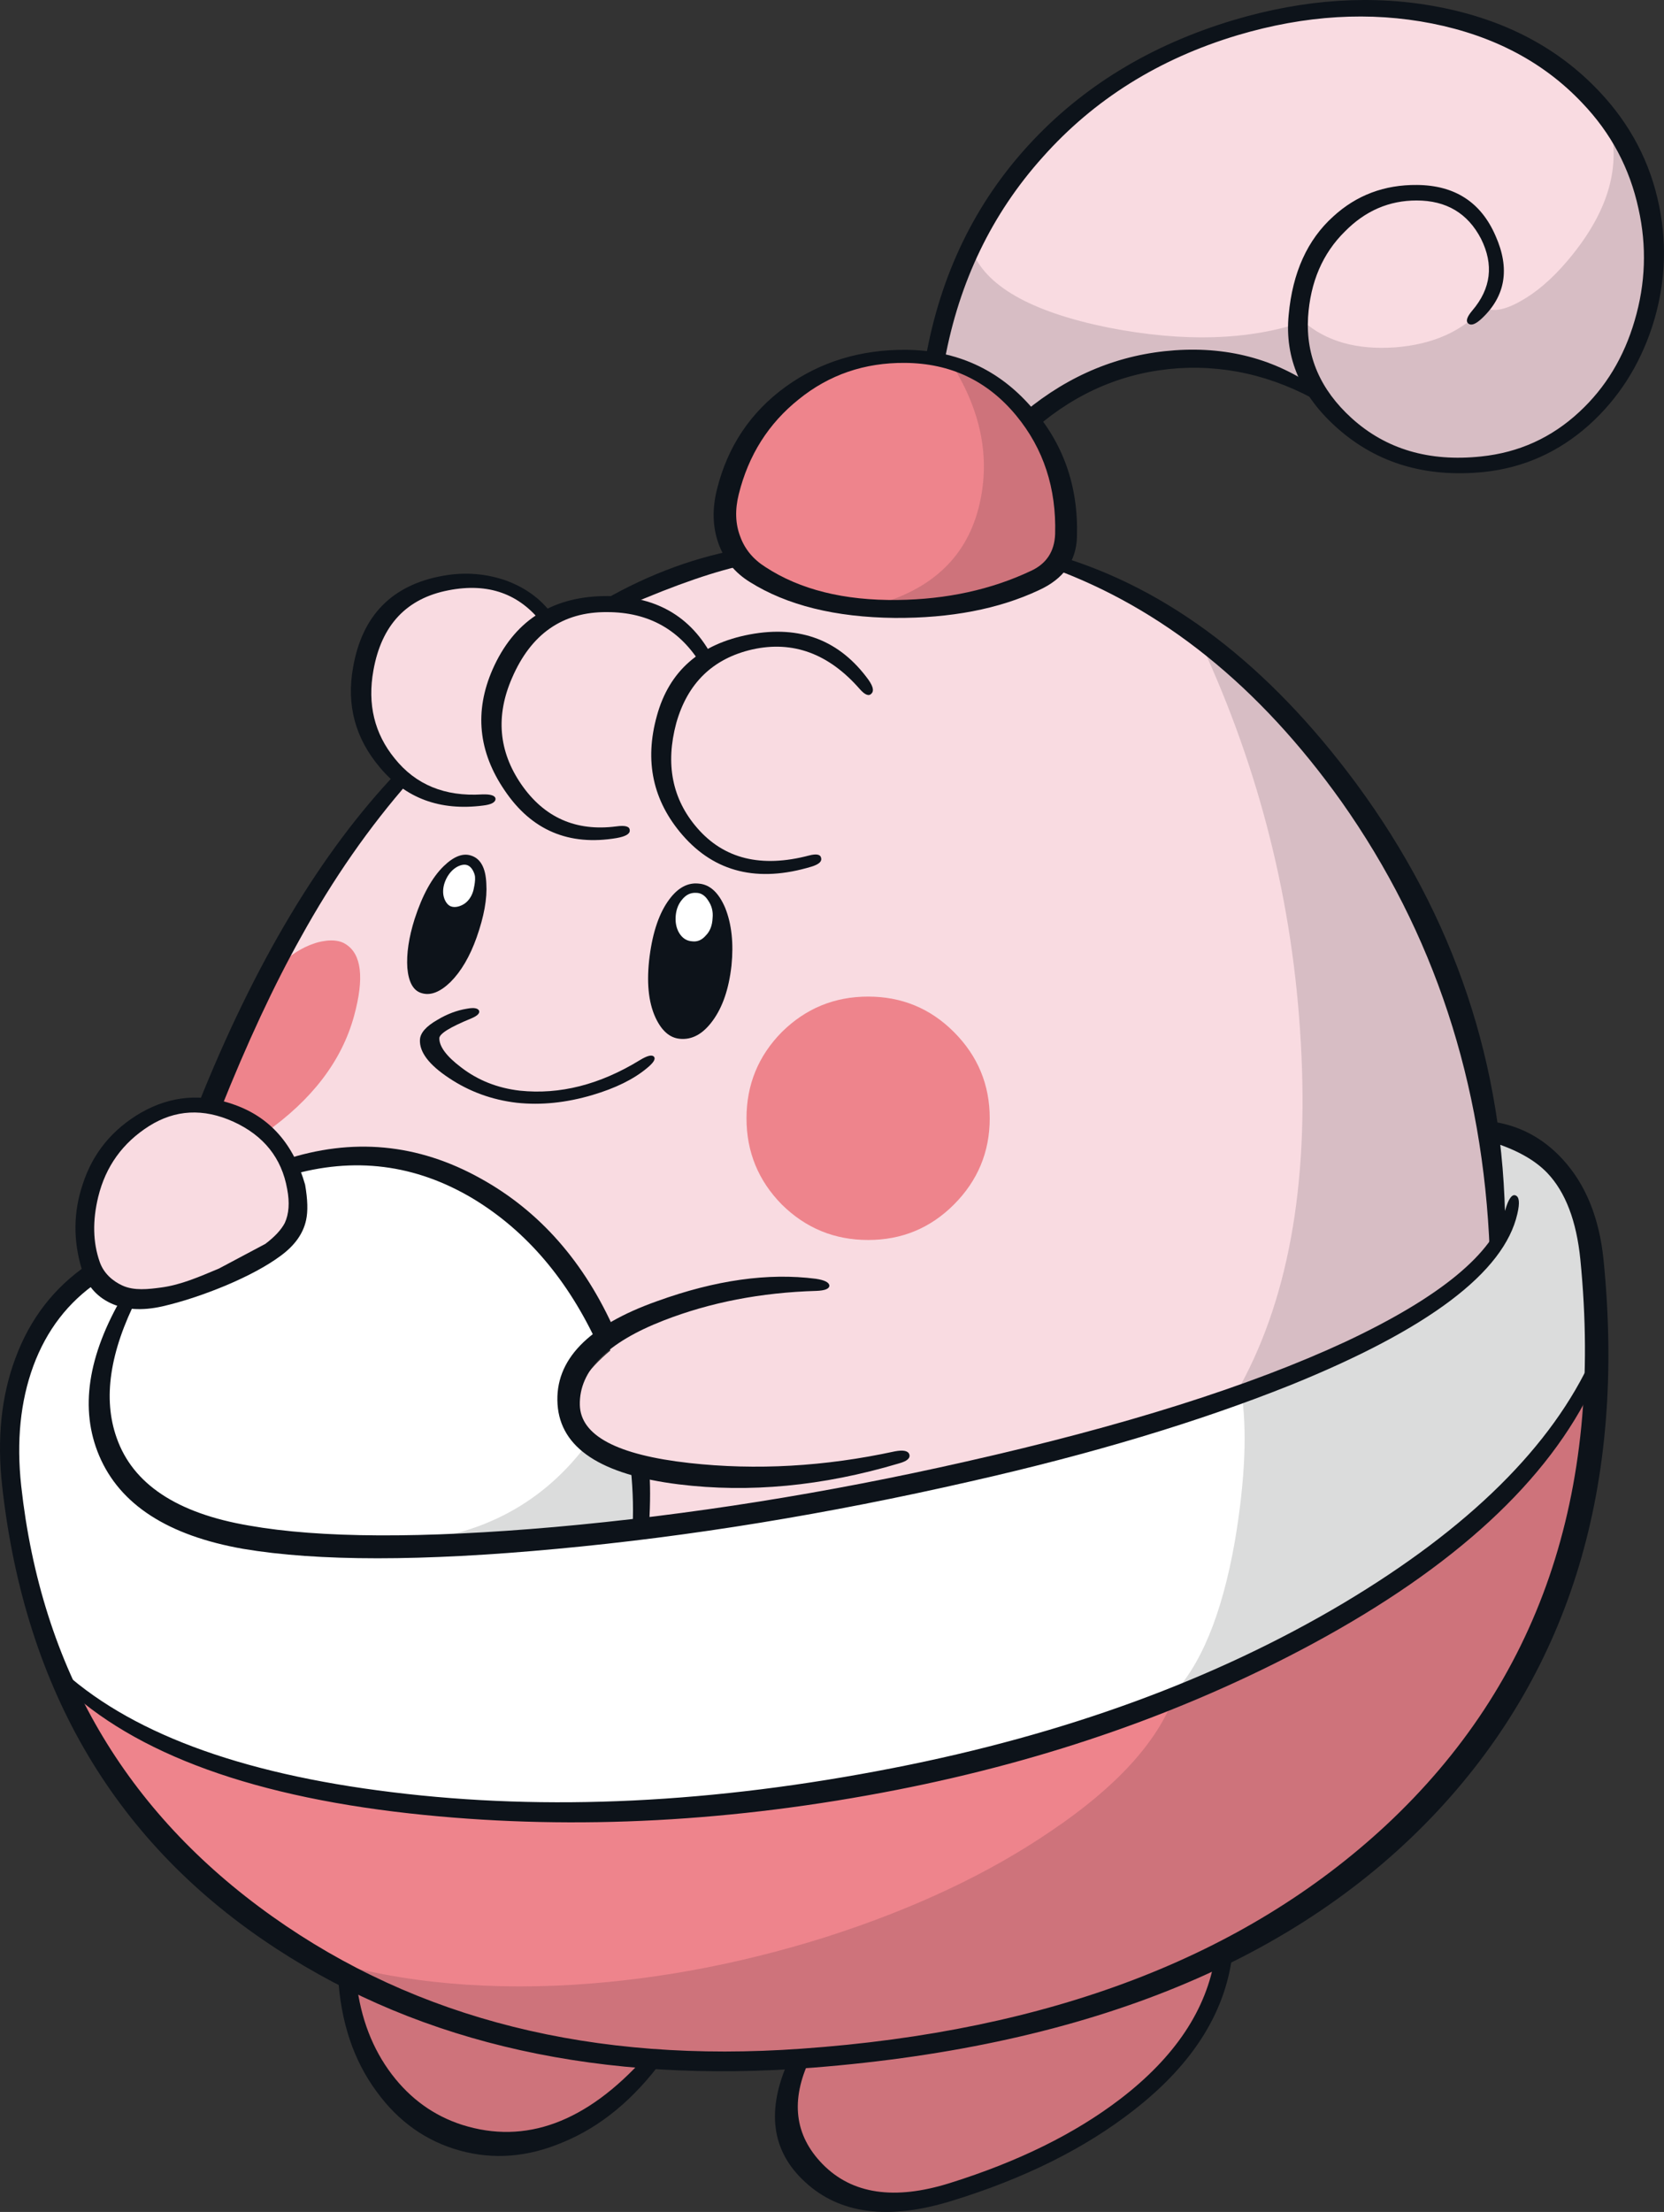 <?xml version="1.0" encoding="UTF-8"?>
<svg version="1.1" viewBox="0 0 171.72 228.11" xmlns="http://www.w3.org/2000/svg">
 <rect x="0" y="0" width="171.72" height="228.11" fill="#333333" stroke="none"/>
 <g transform="translate(-.013 .024)">
  <path d="m84.05 61.55q3.6 1 7.75 1.1l8.55-0.85q5.6-1.2 8.7-3.8 19.75 6.85 33.15 28.4 12.7 20.4 12.45 41.35-5.3 9.5-35.2 18.35-23.7 7.05-53.35 11.3l-0.05-3.85-0.4-3.55q-2.75-0.75-4.75-2.25-1.85-1.4-1.95-2.6-0.05-1.1 1.15-2.8 1.15-1.65 2.9-3.1-4.35-10.9-14.2-16.7-10-5.9-19-2.3 1.05 3.05 0.55 4.9-0.3 1.4-1.85 3-2 2.1-11 4.95l-4.9 0.2q-1.85-0.6-2.7-2.15-3.15-5.6 1.6-12.1t10.6-4.75q2.9-9 9.2-19.5 3.25-5.5 9.8-14.9-1.85-1.7-3.1-5.05-1.45-3.95-0.35-6.75 3.1-7.9 10.05-8.15 6.1-0.2 8.95 4.1 1.3-0.75 3.55-1.2l3.5-0.45q5.95-2.95 12.85-4.95 2.75 2.75 7.5 4.1" fill="#f9dbe1"/>
  <path d="m80.7 106.4q3.7-3.65 8.9-3.65t8.85 3.65q3.7 3.7 3.7 8.9t-3.7 8.9q-3.65 3.65-8.85 3.65t-8.9-3.65q-3.65-3.7-3.65-8.9t3.65-8.9" fill="#ee848c"/>
  <path d="m32.5 97.25s1.992-0.716 3.2 0.1c1.633 1.033 1.917 3.5 0.85 7.4-1.267 4.633-4.35 8.667-9.25 12.1-1.633-1.333-3.367-2.183-5.2-2.55l3.2-7.4 3.45-7.25c1.167-1.167 2.417-1.967 3.75-2.4" fill="#ee848c"/>
  <path d="m164.7 41.95q-5.55 5.55-12.85 5.95-9.9 0.6-15.65-7.3-6.95-3.65-14.55-3.25-8.65 0.45-15.25 6.3-1.7-2.7-4.55-4.45-2.6-1.6-5.35-2.05 2.85-16.9 16.9-27.25 12.65-9.3 27.5-9 13.3 0.3 21.4 7.4 7.75 6.8 8.3 17.55 0.45 9.7-5.9 16.1" fill="#f9dbe1"/>
  <path d="m163.4 126.65q1.1 4.5 0.95 15.5-5.95 12.55-24.5 23.65-18.85 11.3-43.2 16.45-26.7 5.6-49.8 3.9-26.1-1.9-40.45-12.95-1.8-4.15-3.25-10.5-1.2-5.35-1.75-9.9-0.85-7.15 1.6-13.05 2.4-5.65 6.95-8.25 1.95 3.15 8.15 1.55 4.05-1.05 9-3.8 2.85-1.55 3.3-3.95 0.35-1.85-0.6-5.05 11.45-3.3 20.6 2.55 7.55 4.8 12.15 14.8-1.9 1.2-2.95 3.55-1 2.25-0.65 4 0.3 1.8 2.15 3.5 1.95 1.85 4.9 2.75l0.2 3.3-0.1 2.7q32.25-4.45 56.1-12.05 26.3-8.35 32.45-17.6-0.3-6.65-1.2-10.7 7.7 0.35 9.95 9.6" fill="#fff"/>
  <path d="m81.65 40.85q5-3.9 12-4.1 7.05-0.15 11.9 5.75 4.3 5.3 4.2 11.25 0 2.85-1.1 4.35-0.9 1.2-3.05 2-7.7 2.85-15.05 2.4-6.35-0.35-11.35-2.95-3.35-1.75-3.85-5.15-0.3-2.2 0.7-5.55 1.35-4.65 5.6-8" fill="#ee848c"/>
  <path d="m19.2 192.35q-8.65-8.55-12.8-19.15 26.8 19.4 80.55 10.95 23.6-3.75 43.2-13.1 24.4-11.55 34.05-28.4-1 21.7-12.3 37.1-9.1 12.35-25.85 21.65-0.2 7.6-9.9 15.4-9.3 7.5-19.95 9.55-9.3 1.85-13-3.6-3.15-4.65-0.75-10.5l-8 0.25-7.3-0.25q-4.25 4.4-6.35 5.75-4.4 2.9-9.6 2.45-6.2-0.5-10.55-4.95-4.6-4.65-4.6-11.25-9.3-4.45-16.85-11.9" fill="#ee848c"/>
  <path d="m169.45 33.45q-4.05 13.2-18.4 14.4-4.75 0.4-8.75-1.9-3-1.7-6.2-5.4-7.8-3.4-13.35-3.35-7.95 0.05-16.5 6.25-1.55-2.4-4.1-4.1-2.8-1.85-5.85-2.15 0.65-4.45 3.95-11.55 2.05 5.65 14.1 8.1 11.7 2.3 20.2-0.6 3.5 3.05 9.4 2.65 5.95-0.45 9.2-4.15 1.25 0.8 3.75-0.6 2.45-1.35 4.8-4.1 5.9-6.9 4.6-13.45 3 3.45 3.9 8.95 0.9 5.6-0.75 11" fill="#d7bdc4"/>
  <path d="m123.95 66.35q13.4 9.8 21.25 25.15 8.15 15.95 9.45 36.25-3.35 4.9-11.8 9.35-4.75 2.5-15.3 6.6 8-13.9 6.7-36.25-1.2-21.5-10.3-41.1" fill="#d7bdc4"/>
  <path d="m98.3 37.65q7.2 2.1 10.15 10 2.5 6.75 0.6 10-1.3 2.3-7.2 3.6-5.2 1.15-11.65 1.15 9.05-2.4 10.9-10.45 1.65-7.15-2.8-14.3" fill="#ce737b"/>
  <path d="m108.55 188.75q10-6.75 12.65-13.85 15.5-5.8 27.05-14.7 10.9-8.35 16.1-17.7-1.55 37.8-38.3 59.1-0.8 8.25-10.05 15.55-8.45 6.65-19 9-9.1 2.05-13.45-3.15-3.95-4.7-1.25-10.65-4 0.4-15.25 0-3.7 5.6-10.1 7.45-5.2 1.5-9.45 0.1-4.1-1.3-7.15-4.95-3.75-4.35-4.3-10.55l-5.7-3.35q11.75 4.3 27 3.7 13.9-0.6 28-5.05 13.55-4.35 23.2-10.95" fill="#ce737b"/>
  <path d="m163.4 126.55q1.35 5 0.95 15.25-4.05 9.75-17.45 19.35-11.7 8.35-26.1 13.8 4.65-4.65 6.65-16.05 1.6-9.5 0.65-15.55 21.05-7.4 26.55-15.6-0.25-5.65-1.05-10.95 7.5 1.15 9.8 9.75" fill="#dbdcdc"/>
  <path d="m74.85 93.6q1 2.5 0.65 5.95-0.4 3.6-1.95 5.7-1.5 2.05-3.4 1.85-1.55-0.15-2.5-2.2-1.1-2.4-0.6-6.3 0.5-3.85 2.05-5.9 1.35-1.8 3.05-1.6 1.7 0.15 2.7 2.5" fill="#0d131a"/>
  <path d="m73.55 94.65q-0.05 1.15-0.7 1.8-0.6 0.7-1.4 0.6-0.9-0.05-1.4-0.95-0.4-0.75-0.3-1.75 0.1-0.95 0.65-1.6 0.6-0.75 1.45-0.7 0.75 0 1.25 0.8 0.55 0.8 0.45 1.8" fill="#fff"/>
  <path d="m49.2 96.65q-1.05 2.95-2.7 4.6-1.6 1.55-2.95 1.15-1.3-0.35-1.5-2.6-0.15-2.2 0.75-5.05 1.2-3.7 3-5.45 1.55-1.5 2.8-1.1 1.5 0.45 1.6 2.9 0.15 2.3-1 5.55" fill="#0d131a"/>
  <path d="m48.85 91.85c-0.167 0.567-0.487 1.053-0.95 1.35-0.385 0.247-0.92 0.407-1.35 0.25-0.345-0.126-0.581-0.503-0.7-0.85-0.172-0.505-0.125-1.096 0.05-1.6 0.211-0.608 0.608-1.203 1.15-1.55 0.344-0.22 0.818-0.394 1.2-0.25 0.39 0.147 0.636 0.599 0.75 1 0.151 0.531-0.15 1.65-0.15 1.65" fill="#fff"/>
  <g fill="#0d131a">
   <path d="m108.4 58.5 0.8-1.2q17.15 5.1 30.75 23.45 15.25 20.65 15.4 45.95l-1.6 2.35q-1-26.15-15.3-46.4-12.75-17.9-30.05-24.15"/>
   <path d="m64.6 62.5-3.2-0.1q7.15-4.3 14.75-5.75l1.15 1.5q-4.85 0.95-12.7 4.35"/>
   <path d="m41.05 79.55 1.25 0.95q-6.25 7.1-11.25 16.15-4.15 7.4-8.3 17.8l-2.35-0.4q8.8-22.1 20.65-34.5"/>
   <path d="m81.1 39.85q5.35-3.85 12.45-3.8 7.8 0.1 12.85 5.85 5 5.6 4.75 13.45-0.1 3.75-3.95 5.5-6.2 2.9-14.85 2.85-9.2-0.1-14.95-3.7-2.35-1.45-3.25-4t-0.15-5.55q1.65-6.65 7.1-10.6m23.8 3q-4.45-5.4-11.5-5.45-6.25-0.05-10.95 3.75-4.7 3.75-6.2 9.8-0.6 2.4 0.15 4.35 0.7 1.95 2.6 3.15 5.35 3.5 13.65 3.4 7.6-0.1 13.75-3 2.4-1.1 2.5-3.8 0.2-7.1-4-12.2"/>
   <path d="m136.45 40.45 0.9 1.7q-7.5-4.7-15.7-4.2-8.25 0.55-14.75 6.15l-1.15-1.65q6.95-5.75 15.5-6.35 8.65-0.6 15.2 4.35"/>
   <path d="m165 9.35q4.9 5.15 6.25 11.95 1.25 6.25-0.75 12.4-2 6.05-6.5 10.1-4.7 4.2-10.85 4.85-8.95 0.9-15.05-4.45-5.75-5.05-5.1-11.75 0.6-6.55 4.6-10.15 3.6-3.3 8.65-3.25 5.85 0.05 8.1 5.25 2.25 5.05-1.4 8.5-0.95 0.9-1.4 0.55t0.4-1.35q2.9-3.4 0.9-7.4-2.05-3.95-6.65-3.95-4.25 0-7.4 3.2-3.45 3.4-3.8 8.85-0.35 6 4.5 10.4 5.3 4.8 13.35 3.95 5.85-0.6 10.15-4.6 4.05-3.75 5.7-9.4 1.7-5.75 0.4-11.55-1.35-6.25-5.8-10.9-5.95-6.3-15.5-8.2-9.6-1.9-20.05 1.2-12.2 3.65-20.15 12.6-7.85 8.75-10.1 20.95l-1.95-0.3q2.3-12.85 10.6-21.9t21.15-12.9q11.1-3.3 21.2-1.35 10.15 1.95 16.5 8.65"/>
   <path d="m39.2 79.1q-3.8-4.5-2.75-10.3 1.4-8.05 9.3-9.45 3.35-0.6 6.5 0.5 3.25 1.2 5 3.85l-1.25 0.6q-3.55-4.65-9.7-3.45-6.5 1.25-7.75 8.25-0.95 5.25 2.2 9.1 3.25 4.05 9 3.7 1.35-0.05 1.4 0.45 0 0.55-1.3 0.7-6.65 0.85-10.65-3.95"/>
   <path d="m73.6 67.85-1.15 0.8q-3.3-5.55-9.8-5.55-6.85-0.05-9.8 6.8-2.55 5.85 0.95 10.95 3.55 5.15 9.8 4.35 1.4-0.2 1.4 0.4 0.05 0.55-1.35 0.8-7.4 1.25-11.55-4.9-4.1-6-1.25-12.5 3.25-7.35 11.35-7.55 8-0.2 11.4 6.4"/>
   <path d="m89.65 70.1q0.7 1 0.3 1.4-0.4 0.45-1.2-0.45-4.8-5.5-11.1-4.1-6.1 1.4-7.85 7.6-1.7 6.35 2.15 10.8 4.15 4.8 11.55 2.85 1.15-0.3 1.25 0.25 0.15 0.55-1 0.9-8.3 2.5-13.3-3.25-4.6-5.3-2.65-12.3 1.9-6.95 9.6-8.4 7.8-1.45 12.25 4.7"/>
   <path d="m66.75 110.15q-2.05 1.7-5.6 2.75-4.05 1.2-7.8 0.8-3.85-0.45-7-2.55-3.1-2.05-3-3.95 0.05-1.05 1.8-2.05 1.5-0.9 3.05-1.15 1.05-0.2 1.25 0.2 0.15 0.4-0.8 0.8-3.3 1.35-3.3 2.05 0 1.3 2.25 3 2.6 2 6.05 2.4 6.2 0.65 12.4-3.15 1.15-0.7 1.45-0.35t-0.75 1.2"/>
   <path d="m1.6 140.05q2.25-6.1 7.45-9.65l1.1 1.75q-4.65 3.15-6.7 8.7-2 5.45-1.25 12.35 3.1 28.2 25.9 44.4 22.45 15.95 54.6 13.65 38.45-2.7 60.35-23.05 23.65-22.05 20.05-58.35-0.6-5.95-3.4-8.9-2-2.1-6.05-3.3v-2.05q4.45 0.5 7.6 3.9 3.6 3.9 4.25 10.45 3.45 34.7-17.1 56.75-21.55 23.1-64.45 26.5-32.7 2.55-55.4-12.25-24.75-16.1-28.3-47.6-0.85-7.4 1.35-13.3"/>
   <path d="m66.55 212.15 1.9 0.2q-4.5 6.15-10.35 8.55-5.4 2.3-10.65 0.85-5.2-1.45-8.55-6.05-3.6-4.85-4-11.95l1.9 0.65q0.65 5.55 3.65 9.5 2.9 3.8 7.25 5.2 9.8 3.1 18.85-6.95"/>
   <path d="m125.4 201.75 1.85-0.8q-0.85 9.35-10.25 16.65-7.55 5.9-18.8 9.35-9.75 3-15.1-1.95-5.25-4.8-1.65-12.65l2.15-0.05q-3.05 6.4 1.3 10.85 4.55 4.65 13.15 1.95 10.55-3.3 17.55-8.65 8.5-6.5 9.8-14.7"/>
   <path d="m164.35 139.9 0.15 2.8q-7 14.9-29.05 26.8-19.4 10.45-42.85 15.05-25.25 4.95-48.75 2.6-26.15-2.6-37.5-13.55l-0.35-1.75q10.65 10.05 34.5 12.95 23.9 2.95 51.7-2.5 26.6-5.2 46.45-17 19.45-11.6 25.7-25.4"/>
  </g>
  <path d="m60.85 148.55q0.9 0.85 2.35 1.5l2.65 1.05q0.4 3.55 0.25 6.3-4.5 1.4-15.15 1.65h-9.75q12.65-0.85 19.65-10.5" fill="#dbdcdc"/>
  <g fill="#0d131a">
   <path d="m24.2 113.9c3.667 1.3 6.1 4.05 7.3 8.25 0.267 1.533 0.3 2.75 0.1 3.65-0.3 1.4-1.183 2.633-2.65 3.7-1.4 1.033-3.283 2.05-5.65 3.05-2.333 0.967-4.517 1.683-6.55 2.15-2.1 0.467-3.883 0.35-5.35-0.35s-2.45-1.867-2.95-3.5c-0.9-2.967-0.867-5.883 0.1-8.75 1.033-3.2 3.05-5.667 6.05-7.4 3.067-1.733 6.267-2 9.6-0.8m5.45 8.7c-0.567-3.2-2.417-5.517-5.55-6.95-3.1-1.4-6-1.25-8.7 0.45-2.733 1.733-4.483 4.167-5.25 7.3-0.6 2.467-0.55 4.7 0.15 6.7 0.4 1.167 1.321 1.98 2.35 2.45 1.214 0.554 2.677 0.378 4 0.2 2.069-0.278 3.95-1.117 5.95-1.95l4.8-2.55c0.967-0.733 1.633-1.45 2-2.15 0.433-0.933 0.517-2.1 0.25-3.5"/>
   <path d="m68.5 136.15q-8.75 3.4-8.65 8.7 0.1 4.75 11.3 6 10.35 1.15 21.2-1.2 1.3-0.25 1.5 0.3 0.2 0.6-1.1 0.95-11.75 3.5-22.7 2.15-12.05-1.5-12.5-8.25-0.45-6.85 10.3-10.65 9-3.25 16.35-2.3 1.35 0.2 1.4 0.7 0 0.5-1.35 0.55-8.55 0.25-15.75 3.05"/>
   <path d="m63.5 137.3q-1.3 0.6-1.75 1.45-4.65-10.15-12.9-15.15-8.95-5.35-19-2.4l-0.55-1.6q10.6-3.5 20.3 1.9 9.15 5.05 13.9 15.8"/>
   <path d="m65 150.4 2 1.05q0.2 2.25 0 5.75l-1.7 0.05q0.15-3-0.3-6.85"/>
   <path d="m12.75 133.5 1.45 0.25q-4.3 8.45-2.15 14.5 2.5 7.15 13.65 9.05 11 1.95 31.55 0.15 20.85-1.85 42.45-6.75 24.4-5.5 39.15-12.35 14.7-6.9 16.5-13.6 0.5-1.7 1.05-1.5 0.6 0.2 0.2 1.9-2.05 9.05-23.5 17.7-14.15 5.65-32.95 9.9-22.1 5.05-42.65 6.95-20.85 1.95-32.4 0-11.65-2.05-14.85-9.6-3.05-7.2 2.5-16.6"/>
  </g>
 </g>
</svg>
